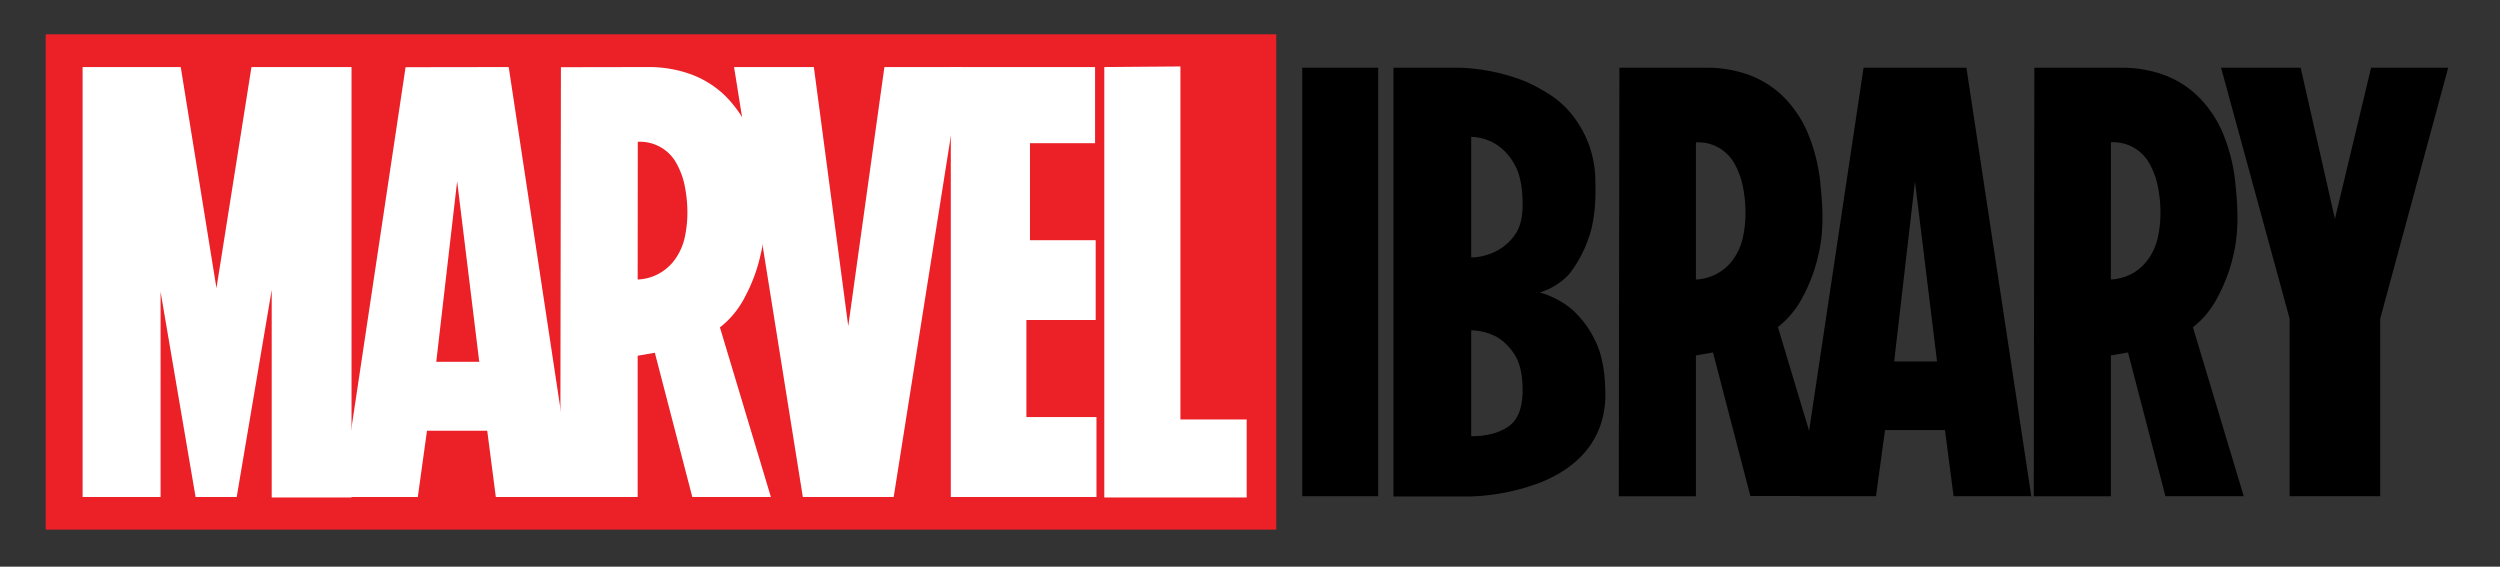 <svg xmlns="http://www.w3.org/2000/svg" viewBox="0 0 829.94 188.13"><rect x="0" y="0" width="829.94" height="188.13" fill="#333333" stroke="none"/><defs><style>.cls-1{fill:#ec2027;}.cls-2{fill:#fff;}</style></defs><g id="Layer_2" data-name="Layer 2"><rect class="cls-1" x="15.17" y="11.39" width="408.52" height="164.43"/><path d="M432.32,22.48h25.2V164.73h-25.2Z"/><path d="M462.6,22.48h22.15a65,65,0,0,1,21.94,4.67,60.7,60.7,0,0,1,8.13,4.47A30.7,30.7,0,0,1,522,38.23a36.92,36.92,0,0,1,5.28,9.24,36,36,0,0,1,2.34,12.4q.4,12.41-2.44,19.71A40.14,40.14,0,0,1,520.92,91a22,22,0,0,1-9.76,6.1,28.7,28.7,0,0,1,10.78,5.69,32.62,32.62,0,0,1,7.41,9.86q3.36,6.39,3.56,17a31.28,31.28,0,0,1-1.63,11.59,27.63,27.63,0,0,1-5,8.74,32.63,32.63,0,0,1-7.11,6.19,43.91,43.91,0,0,1-8.23,4.17,71.7,71.7,0,0,1-22.56,4.47H462.6Zm25.8,63a19,19,0,0,0,8.54-2.24,16.74,16.74,0,0,0,5.89-5.18q2.64-3.56,2.64-10.06,0-8.73-2.64-13.31a18.41,18.41,0,0,0-5.89-6.61,16.38,16.38,0,0,0-8.54-2.64Zm0,59.34q7.73,0,12.4-3.26t4.67-12q0-7.71-2.64-11.78a17.42,17.42,0,0,0-5.89-5.9,18.94,18.94,0,0,0-8.54-2.23Z"/><path d="M566.64,22.48a40.75,40.75,0,0,1,13.52,2.23,32.31,32.31,0,0,1,11.48,7A37.78,37.78,0,0,1,600.07,44a58.41,58.41,0,0,1,4.37,18.29q1.42,13.22-.71,22a54,54,0,0,1-5.18,14.12,30.08,30.08,0,0,1-8.33,10.16l16.86,56.09h-26L568.67,117,563,118v46.74h-25.6l.2-142.25ZM563,92.79a16,16,0,0,0,12.81-7.31,19.74,19.74,0,0,0,2.84-6.91,38.59,38.59,0,0,0,.82-7.93,44.12,44.12,0,0,0-.82-8.43A25.84,25.84,0,0,0,576,54.69a13.72,13.72,0,0,0-13-7.42Z"/><path d="M652.8,22.48l21.54,142.25h-25.8l-2.85-21.95H625.78l-3,21.95H597.32L618.66,22.48ZM643.05,120l-7.32-59.74L628.82,120Z"/><path d="M704.42,22.48a40.69,40.69,0,0,1,13.51,2.23,32.14,32.14,0,0,1,11.48,7A37.8,37.8,0,0,1,737.85,44a58.69,58.69,0,0,1,4.37,18.29q1.41,13.22-.71,22a54,54,0,0,1-5.19,14.12A30,30,0,0,1,728,108.64l16.87,56.09h-26L706.45,117l-5.69,1v46.74h-25.6l.2-142.25Zm-3.66,70.31a17,17,0,0,0,7.72-2.34,16.72,16.72,0,0,0,5.08-5,19.57,19.57,0,0,0,2.85-6.91,38.58,38.58,0,0,0,.81-7.93,44.11,44.11,0,0,0-.81-8.43,25.84,25.84,0,0,0-2.64-7.52,13.72,13.72,0,0,0-13-7.42Z"/><path d="M775.14,72.67l12-50.19h25.6L790.17,105.8v58.93H760.1V105.8L737.34,22.48h26.42Z"/><path class="cls-2" d="M27.42,165V22.26H60L71.86,95.64,83.48,22.26H116.7V165.15H90.2V96.25L78.58,165H64.93L53.31,96.87V165Z"/><path class="cls-2" d="M168.88,22.26,190.49,165H164.6l-2.85-22h-20l-3.05,22H113.24l21.4-142.69ZM159.1,120.1l-7.34-59.92-6.93,59.92Z"/><path class="cls-2" d="M215.36,22.26a40.93,40.93,0,0,1,13.55,2.24,32.32,32.32,0,0,1,11.52,7,37.92,37.92,0,0,1,8.46,12.33,58.73,58.73,0,0,1,4.38,18.34q1.42,13.26-.71,22.12a54.39,54.39,0,0,1-5.2,14.17A30.15,30.15,0,0,1,239,108.69L255.92,165H229.83l-12.44-47.9-5.7,1V165H186l.21-142.69Zm-3.67,70.53a16,16,0,0,0,12.84-7.34,19.59,19.59,0,0,0,2.85-6.93,38.71,38.71,0,0,0,.82-8,44.43,44.43,0,0,0-.82-8.46,25.79,25.79,0,0,0-2.65-7.54,13.77,13.77,0,0,0-13-7.44Z"/><path class="cls-2" d="M270.18,22.26l11.42,86,12-86h25.68L296.68,165H266.52L243.69,22.26Z"/><path class="cls-2" d="M315.64,165V22.26h47.9V47.54H341.93v32.2h21.81v26.5h-23v32.21H364V165Z"/><path class="cls-2" d="M391.87,22.06v117.2h22v25.89H366.6V22.26Z"/></g></svg>